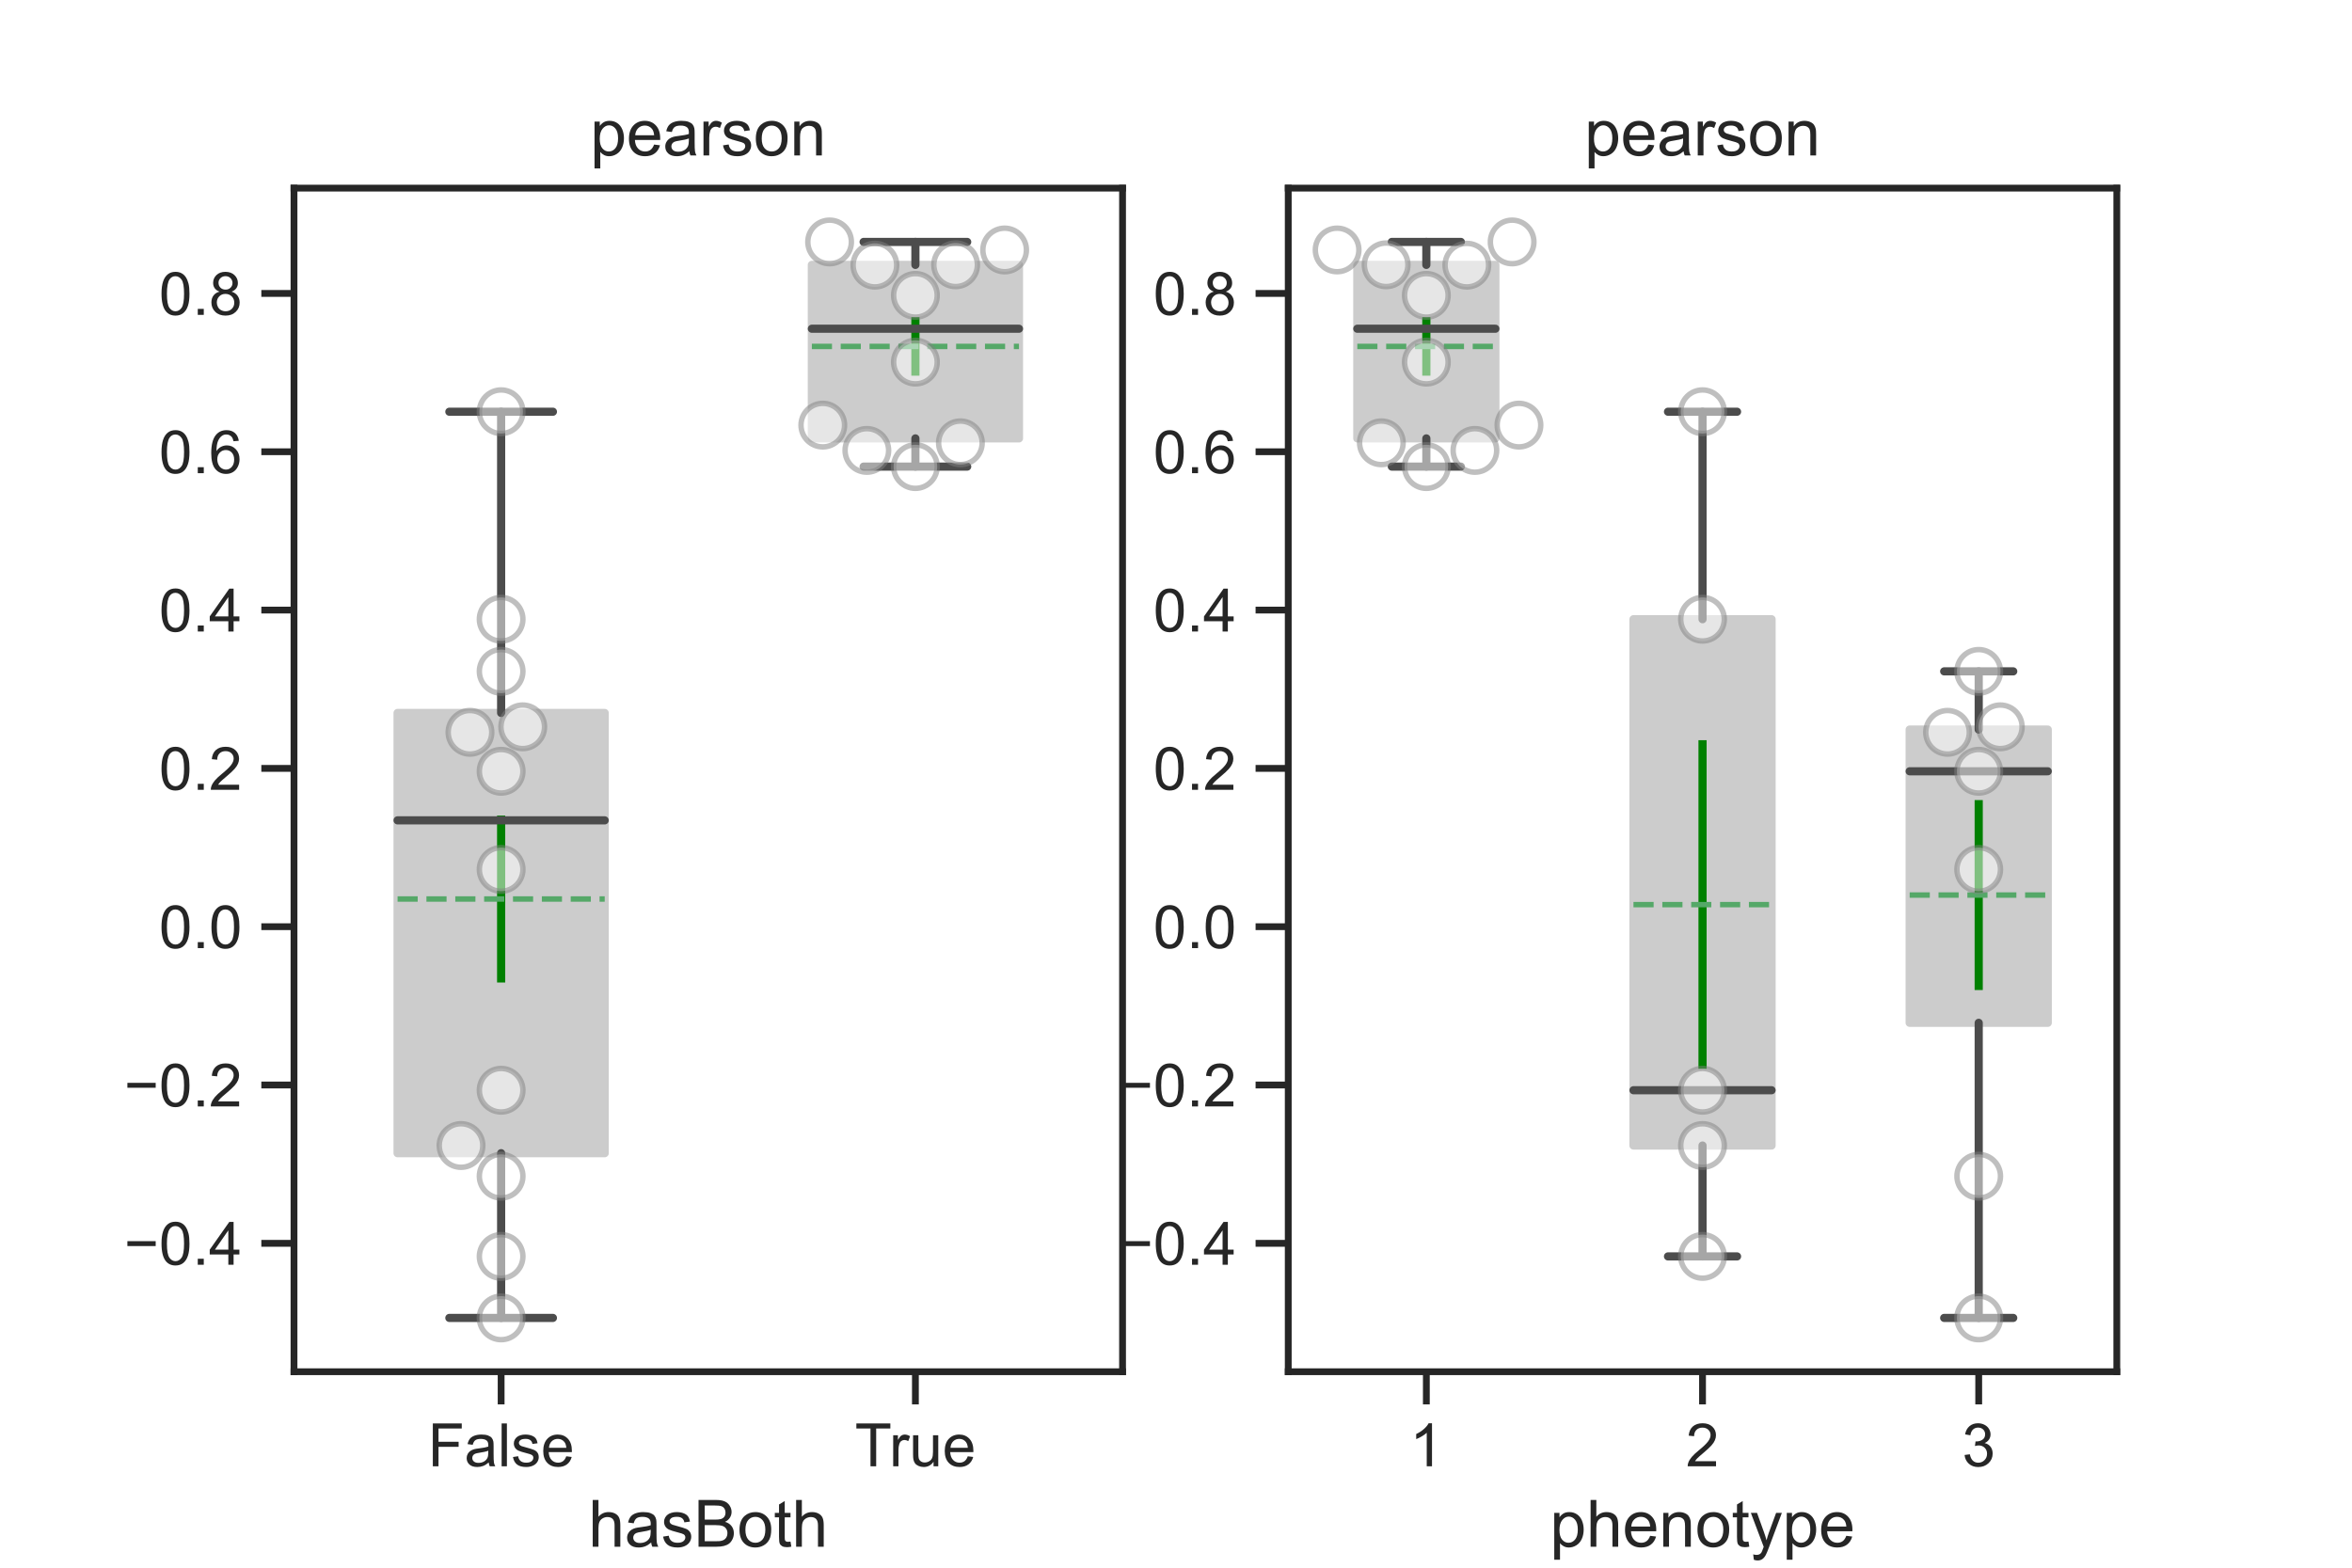 <?xml version="1.0" encoding="utf-8" standalone="no"?>
<!DOCTYPE svg PUBLIC "-//W3C//DTD SVG 1.1//EN"
  "http://www.w3.org/Graphics/SVG/1.1/DTD/svg11.dtd">
<!-- Created with matplotlib (https://matplotlib.org/) -->
<svg height="288pt" version="1.1" viewBox="0 0 432 288" width="432pt" xmlns="http://www.w3.org/2000/svg" xmlns:xlink="http://www.w3.org/1999/xlink">
 <defs>
  <style type="text/css">*{stroke-linecap:butt;stroke-linejoin:round;}</style>
 </defs>
 <g id="figure_1">
  <g id="patch_1">
   <path d="M 0 288 
L 432 288 
L 432 0 
L 0 0 
z
" style="fill:#ffffff;"/>
  </g>
  <g id="axes_1">
   <g id="patch_2">
    <path d="M 54 252 
L 206.182 252 
L 206.182 34.56 
L 54 34.56 
z
" style="fill:#ffffff;"/>
   </g>
   <g id="matplotlib.axis_1">
    <g id="xtick_1">
     <g id="line2d_1">
      <defs>
       <path d="M 0 0 
L 0 6 
" id="m701ff0172e" style="stroke:#262626;stroke-width:1.25;"/>
      </defs>
      <g>
       <use style="fill:#262626;stroke:#262626;stroke-width:1.25;" x="92.045" xlink:href="#m701ff0172e" y="252"/>
      </g>
     </g>
     <g id="text_1">
      <!-- False -->
      <g style="fill:#262626;" transform="translate(78.597 269.374)scale(0.11 -0.11)">
       <defs>
        <path d="M 8.203 0 
L 8.203 71.578 
L 56.5 71.578 
L 56.5 63.141 
L 17.672 63.141 
L 17.672 40.969 
L 51.266 40.969 
L 51.266 32.516 
L 17.672 32.516 
L 17.672 0 
z
" id="ArialMT-70"/>
        <path d="M 40.438 6.391 
Q 35.547 2.25 31.031 0.531 
Q 26.516 -1.172 21.344 -1.172 
Q 12.797 -1.172 8.203 3 
Q 3.609 7.172 3.609 13.672 
Q 3.609 17.484 5.344 20.625 
Q 7.078 23.781 9.891 25.688 
Q 12.703 27.594 16.219 28.562 
Q 18.797 29.25 24.031 29.891 
Q 34.672 31.156 39.703 32.906 
Q 39.75 34.719 39.75 35.203 
Q 39.75 40.578 37.25 42.781 
Q 33.891 45.75 27.25 45.75 
Q 21.047 45.75 18.094 43.578 
Q 15.141 41.406 13.719 35.891 
L 5.125 37.062 
Q 6.297 42.578 8.984 45.969 
Q 11.672 49.359 16.75 51.188 
Q 21.828 53.031 28.516 53.031 
Q 35.156 53.031 39.297 51.469 
Q 43.453 49.906 45.406 47.531 
Q 47.359 45.172 48.141 41.547 
Q 48.578 39.312 48.578 33.453 
L 48.578 21.734 
Q 48.578 9.469 49.141 6.219 
Q 49.703 2.984 51.375 0 
L 42.188 0 
Q 40.828 2.734 40.438 6.391 
z
M 39.703 26.031 
Q 34.906 24.078 25.344 22.703 
Q 19.922 21.922 17.672 20.938 
Q 15.438 19.969 14.203 18.094 
Q 12.984 16.219 12.984 13.922 
Q 12.984 10.406 15.641 8.062 
Q 18.312 5.719 23.438 5.719 
Q 28.516 5.719 32.469 7.938 
Q 36.422 10.156 38.281 14.016 
Q 39.703 17 39.703 22.797 
z
" id="ArialMT-97"/>
        <path d="M 6.391 0 
L 6.391 71.578 
L 15.188 71.578 
L 15.188 0 
z
" id="ArialMT-108"/>
        <path d="M 3.078 15.484 
L 11.766 16.844 
Q 12.5 11.625 15.844 8.844 
Q 19.188 6.062 25.203 6.062 
Q 31.25 6.062 34.172 8.516 
Q 37.109 10.984 37.109 14.312 
Q 37.109 17.281 34.516 19 
Q 32.719 20.172 25.531 21.969 
Q 15.875 24.422 12.141 26.203 
Q 8.406 27.984 6.469 31.125 
Q 4.547 34.281 4.547 38.094 
Q 4.547 41.547 6.125 44.5 
Q 7.719 47.469 10.453 49.422 
Q 12.5 50.922 16.031 51.969 
Q 19.578 53.031 23.641 53.031 
Q 29.734 53.031 34.344 51.266 
Q 38.969 49.516 41.156 46.5 
Q 43.359 43.5 44.188 38.484 
L 35.594 37.312 
Q 35.016 41.312 32.203 43.547 
Q 29.391 45.797 24.266 45.797 
Q 18.219 45.797 15.625 43.797 
Q 13.031 41.797 13.031 39.109 
Q 13.031 37.406 14.109 36.031 
Q 15.188 34.625 17.484 33.688 
Q 18.797 33.203 25.25 31.453 
Q 34.578 28.953 38.25 27.359 
Q 41.938 25.781 44.031 22.75 
Q 46.141 19.734 46.141 15.234 
Q 46.141 10.844 43.578 6.953 
Q 41.016 3.078 36.172 0.953 
Q 31.344 -1.172 25.25 -1.172 
Q 15.141 -1.172 9.844 3.031 
Q 4.547 7.234 3.078 15.484 
z
" id="ArialMT-115"/>
        <path d="M 42.094 16.703 
L 51.172 15.578 
Q 49.031 7.625 43.219 3.219 
Q 37.406 -1.172 28.375 -1.172 
Q 17 -1.172 10.328 5.828 
Q 3.656 12.844 3.656 25.484 
Q 3.656 38.578 10.391 45.797 
Q 17.141 53.031 27.875 53.031 
Q 38.281 53.031 44.875 45.953 
Q 51.469 38.875 51.469 26.031 
Q 51.469 25.25 51.422 23.688 
L 12.75 23.688 
Q 13.234 15.141 17.578 10.594 
Q 21.922 6.062 28.422 6.062 
Q 33.25 6.062 36.672 8.594 
Q 40.094 11.141 42.094 16.703 
z
M 13.234 30.906 
L 42.188 30.906 
Q 41.609 37.453 38.875 40.719 
Q 34.672 45.797 27.984 45.797 
Q 21.922 45.797 17.797 41.75 
Q 13.672 37.703 13.234 30.906 
z
" id="ArialMT-101"/>
       </defs>
       <use xlink:href="#ArialMT-70"/>
       <use x="61.084" xlink:href="#ArialMT-97"/>
       <use x="116.699" xlink:href="#ArialMT-108"/>
       <use x="138.916" xlink:href="#ArialMT-115"/>
       <use x="188.916" xlink:href="#ArialMT-101"/>
      </g>
     </g>
    </g>
    <g id="xtick_2">
     <g id="line2d_2">
      <g>
       <use style="fill:#262626;stroke:#262626;stroke-width:1.25;" x="168.136" xlink:href="#m701ff0172e" y="252"/>
      </g>
     </g>
     <g id="text_2">
      <!-- True -->
      <g style="fill:#262626;" transform="translate(157.035 269.374)scale(0.11 -0.11)">
       <defs>
        <path d="M 25.922 0 
L 25.922 63.141 
L 2.344 63.141 
L 2.344 71.578 
L 59.078 71.578 
L 59.078 63.141 
L 35.406 63.141 
L 35.406 0 
z
" id="ArialMT-84"/>
        <path d="M 6.5 0 
L 6.5 51.859 
L 14.406 51.859 
L 14.406 44 
Q 17.438 49.516 20 51.266 
Q 22.562 53.031 25.641 53.031 
Q 30.078 53.031 34.672 50.203 
L 31.641 42.047 
Q 28.422 43.953 25.203 43.953 
Q 22.312 43.953 20.016 42.219 
Q 17.719 40.484 16.75 37.406 
Q 15.281 32.719 15.281 27.156 
L 15.281 0 
z
" id="ArialMT-114"/>
        <path d="M 40.578 0 
L 40.578 7.625 
Q 34.516 -1.172 24.125 -1.172 
Q 19.531 -1.172 15.547 0.578 
Q 11.578 2.344 9.641 5 
Q 7.719 7.672 6.938 11.531 
Q 6.391 14.109 6.391 19.734 
L 6.391 51.859 
L 15.188 51.859 
L 15.188 23.094 
Q 15.188 16.219 15.719 13.812 
Q 16.547 10.359 19.234 8.375 
Q 21.922 6.391 25.875 6.391 
Q 29.828 6.391 33.297 8.422 
Q 36.766 10.453 38.203 13.938 
Q 39.656 17.438 39.656 24.078 
L 39.656 51.859 
L 48.438 51.859 
L 48.438 0 
z
" id="ArialMT-117"/>
       </defs>
       <use xlink:href="#ArialMT-84"/>
       <use x="57.334" xlink:href="#ArialMT-114"/>
       <use x="90.635" xlink:href="#ArialMT-117"/>
       <use x="146.25" xlink:href="#ArialMT-101"/>
      </g>
     </g>
    </g>
    <g id="text_3">
     <!-- hasBoth -->
     <g style="fill:#262626;" transform="translate(108.076 284.149)scale(0.12 -0.12)">
      <defs>
       <path d="M 6.594 0 
L 6.594 71.578 
L 15.375 71.578 
L 15.375 45.906 
Q 21.531 53.031 30.906 53.031 
Q 36.672 53.031 40.922 50.75 
Q 45.172 48.484 47 44.484 
Q 48.828 40.484 48.828 32.859 
L 48.828 0 
L 40.047 0 
L 40.047 32.859 
Q 40.047 39.453 37.188 42.453 
Q 34.328 45.453 29.109 45.453 
Q 25.203 45.453 21.75 43.422 
Q 18.312 41.406 16.844 37.938 
Q 15.375 34.469 15.375 28.375 
L 15.375 0 
z
" id="ArialMT-104"/>
       <path d="M 7.328 0 
L 7.328 71.578 
L 34.188 71.578 
Q 42.391 71.578 47.344 69.406 
Q 52.297 67.234 55.094 62.719 
Q 57.906 58.203 57.906 53.266 
Q 57.906 48.688 55.422 44.625 
Q 52.938 40.578 47.906 38.094 
Q 54.391 36.188 57.875 31.594 
Q 61.375 27 61.375 20.75 
Q 61.375 15.719 59.25 11.391 
Q 57.125 7.078 54 4.734 
Q 50.875 2.391 46.156 1.188 
Q 41.453 0 34.625 0 
z
M 16.797 41.5 
L 32.281 41.5 
Q 38.578 41.5 41.312 42.328 
Q 44.922 43.406 46.75 45.891 
Q 48.578 48.391 48.578 52.156 
Q 48.578 55.719 46.875 58.422 
Q 45.172 61.141 41.984 62.141 
Q 38.812 63.141 31.109 63.141 
L 16.797 63.141 
z
M 16.797 8.453 
L 34.625 8.453 
Q 39.203 8.453 41.062 8.797 
Q 44.344 9.375 46.531 10.734 
Q 48.734 12.109 50.141 14.719 
Q 51.562 17.328 51.562 20.75 
Q 51.562 24.75 49.516 27.703 
Q 47.469 30.672 43.828 31.859 
Q 40.188 33.062 33.344 33.062 
L 16.797 33.062 
z
" id="ArialMT-66"/>
       <path d="M 3.328 25.922 
Q 3.328 40.328 11.328 47.266 
Q 18.016 53.031 27.641 53.031 
Q 38.328 53.031 45.109 46.016 
Q 51.906 39.016 51.906 26.656 
Q 51.906 16.656 48.906 10.906 
Q 45.906 5.172 40.156 2 
Q 34.422 -1.172 27.641 -1.172 
Q 16.75 -1.172 10.031 5.812 
Q 3.328 12.797 3.328 25.922 
z
M 12.359 25.922 
Q 12.359 15.969 16.703 11.016 
Q 21.047 6.062 27.641 6.062 
Q 34.188 6.062 38.531 11.031 
Q 42.875 16.016 42.875 26.219 
Q 42.875 35.844 38.5 40.797 
Q 34.125 45.75 27.641 45.75 
Q 21.047 45.75 16.703 40.812 
Q 12.359 35.891 12.359 25.922 
z
" id="ArialMT-111"/>
       <path d="M 25.781 7.859 
L 27.047 0.094 
Q 23.344 -0.688 20.406 -0.688 
Q 15.625 -0.688 12.984 0.828 
Q 10.359 2.344 9.281 4.812 
Q 8.203 7.281 8.203 15.188 
L 8.203 45.016 
L 1.766 45.016 
L 1.766 51.859 
L 8.203 51.859 
L 8.203 64.703 
L 16.938 69.969 
L 16.938 51.859 
L 25.781 51.859 
L 25.781 45.016 
L 16.938 45.016 
L 16.938 14.703 
Q 16.938 10.938 17.406 9.859 
Q 17.875 8.797 18.922 8.156 
Q 19.969 7.516 21.922 7.516 
Q 23.391 7.516 25.781 7.859 
z
" id="ArialMT-116"/>
      </defs>
      <use xlink:href="#ArialMT-104"/>
      <use x="55.615" xlink:href="#ArialMT-97"/>
      <use x="111.23" xlink:href="#ArialMT-115"/>
      <use x="161.23" xlink:href="#ArialMT-66"/>
      <use x="227.93" xlink:href="#ArialMT-111"/>
      <use x="283.545" xlink:href="#ArialMT-116"/>
      <use x="311.328" xlink:href="#ArialMT-104"/>
     </g>
    </g>
   </g>
   <g id="matplotlib.axis_2">
    <g id="ytick_1">
     <g id="line2d_3">
      <defs>
       <path d="M 0 0 
L -6 0 
" id="mbfde814ff7" style="stroke:#262626;stroke-width:1.25;"/>
      </defs>
      <g>
       <use style="fill:#262626;stroke:#262626;stroke-width:1.25;" x="54" xlink:href="#mbfde814ff7" y="228.411"/>
      </g>
     </g>
     <g id="text_4">
      <!-- −0.4 -->
      <g style="fill:#262626;" transform="translate(22.785 232.348)scale(0.11 -0.11)">
       <defs>
        <path d="M 52.828 31.203 
L 5.562 31.203 
L 5.562 39.406 
L 52.828 39.406 
z
" id="ArialMT-8722"/>
        <path d="M 4.156 35.297 
Q 4.156 48 6.766 55.734 
Q 9.375 63.484 14.516 67.672 
Q 19.672 71.875 27.484 71.875 
Q 33.25 71.875 37.594 69.547 
Q 41.938 67.234 44.766 62.859 
Q 47.609 58.5 49.219 52.219 
Q 50.828 45.953 50.828 35.297 
Q 50.828 22.703 48.234 14.969 
Q 45.656 7.234 40.5 3 
Q 35.359 -1.219 27.484 -1.219 
Q 17.141 -1.219 11.234 6.203 
Q 4.156 15.141 4.156 35.297 
z
M 13.188 35.297 
Q 13.188 17.672 17.312 11.828 
Q 21.438 6 27.484 6 
Q 33.547 6 37.672 11.859 
Q 41.797 17.719 41.797 35.297 
Q 41.797 52.984 37.672 58.781 
Q 33.547 64.594 27.391 64.594 
Q 21.344 64.594 17.719 59.469 
Q 13.188 52.938 13.188 35.297 
z
" id="ArialMT-48"/>
        <path d="M 9.078 0 
L 9.078 10.016 
L 19.094 10.016 
L 19.094 0 
z
" id="ArialMT-46"/>
        <path d="M 32.328 0 
L 32.328 17.141 
L 1.266 17.141 
L 1.266 25.203 
L 33.938 71.578 
L 41.109 71.578 
L 41.109 25.203 
L 50.781 25.203 
L 50.781 17.141 
L 41.109 17.141 
L 41.109 0 
z
M 32.328 25.203 
L 32.328 57.469 
L 9.906 25.203 
z
" id="ArialMT-52"/>
       </defs>
       <use xlink:href="#ArialMT-8722"/>
       <use x="58.398" xlink:href="#ArialMT-48"/>
       <use x="114.014" xlink:href="#ArialMT-46"/>
       <use x="141.797" xlink:href="#ArialMT-52"/>
      </g>
     </g>
    </g>
    <g id="ytick_2">
     <g id="line2d_4">
      <g>
       <use style="fill:#262626;stroke:#262626;stroke-width:1.25;" x="54" xlink:href="#mbfde814ff7" y="199.327"/>
      </g>
     </g>
     <g id="text_5">
      <!-- −0.2 -->
      <g style="fill:#262626;" transform="translate(22.785 203.264)scale(0.11 -0.11)">
       <defs>
        <path d="M 50.344 8.453 
L 50.344 0 
L 3.031 0 
Q 2.938 3.172 4.047 6.109 
Q 5.859 10.938 9.828 15.625 
Q 13.812 20.312 21.344 26.469 
Q 33.016 36.031 37.109 41.625 
Q 41.219 47.219 41.219 52.203 
Q 41.219 57.422 37.469 61 
Q 33.734 64.594 27.734 64.594 
Q 21.391 64.594 17.578 60.781 
Q 13.766 56.984 13.719 50.25 
L 4.688 51.172 
Q 5.609 61.281 11.656 66.578 
Q 17.719 71.875 27.938 71.875 
Q 38.234 71.875 44.234 66.156 
Q 50.25 60.453 50.25 52 
Q 50.25 47.703 48.484 43.547 
Q 46.734 39.406 42.656 34.812 
Q 38.578 30.219 29.109 22.219 
Q 21.188 15.578 18.938 13.203 
Q 16.703 10.844 15.234 8.453 
z
" id="ArialMT-50"/>
       </defs>
       <use xlink:href="#ArialMT-8722"/>
       <use x="58.398" xlink:href="#ArialMT-48"/>
       <use x="114.014" xlink:href="#ArialMT-46"/>
       <use x="141.797" xlink:href="#ArialMT-50"/>
      </g>
     </g>
    </g>
    <g id="ytick_3">
     <g id="line2d_5">
      <g>
       <use style="fill:#262626;stroke:#262626;stroke-width:1.25;" x="54" xlink:href="#mbfde814ff7" y="170.243"/>
      </g>
     </g>
     <g id="text_6">
      <!-- 0.0 -->
      <g style="fill:#262626;" transform="translate(29.21 174.18)scale(0.11 -0.11)">
       <use xlink:href="#ArialMT-48"/>
       <use x="55.615" xlink:href="#ArialMT-46"/>
       <use x="83.398" xlink:href="#ArialMT-48"/>
      </g>
     </g>
    </g>
    <g id="ytick_4">
     <g id="line2d_6">
      <g>
       <use style="fill:#262626;stroke:#262626;stroke-width:1.25;" x="54" xlink:href="#mbfde814ff7" y="141.16"/>
      </g>
     </g>
     <g id="text_7">
      <!-- 0.2 -->
      <g style="fill:#262626;" transform="translate(29.21 145.096)scale(0.11 -0.11)">
       <use xlink:href="#ArialMT-48"/>
       <use x="55.615" xlink:href="#ArialMT-46"/>
       <use x="83.398" xlink:href="#ArialMT-50"/>
      </g>
     </g>
    </g>
    <g id="ytick_5">
     <g id="line2d_7">
      <g>
       <use style="fill:#262626;stroke:#262626;stroke-width:1.25;" x="54" xlink:href="#mbfde814ff7" y="112.076"/>
      </g>
     </g>
     <g id="text_8">
      <!-- 0.4 -->
      <g style="fill:#262626;" transform="translate(29.21 116.013)scale(0.11 -0.11)">
       <use xlink:href="#ArialMT-48"/>
       <use x="55.615" xlink:href="#ArialMT-46"/>
       <use x="83.398" xlink:href="#ArialMT-52"/>
      </g>
     </g>
    </g>
    <g id="ytick_6">
     <g id="line2d_8">
      <g>
       <use style="fill:#262626;stroke:#262626;stroke-width:1.25;" x="54" xlink:href="#mbfde814ff7" y="82.992"/>
      </g>
     </g>
     <g id="text_9">
      <!-- 0.6 -->
      <g style="fill:#262626;" transform="translate(29.21 86.929)scale(0.11 -0.11)">
       <defs>
        <path d="M 49.75 54.047 
L 41.016 53.375 
Q 39.844 58.547 37.703 60.891 
Q 34.125 64.656 28.906 64.656 
Q 24.703 64.656 21.531 62.312 
Q 17.391 59.281 14.984 53.469 
Q 12.594 47.656 12.5 36.922 
Q 15.672 41.75 20.266 44.094 
Q 24.859 46.438 29.891 46.438 
Q 38.672 46.438 44.844 39.969 
Q 51.031 33.5 51.031 23.25 
Q 51.031 16.5 48.125 10.719 
Q 45.219 4.938 40.141 1.859 
Q 35.062 -1.219 28.609 -1.219 
Q 17.625 -1.219 10.688 6.859 
Q 3.766 14.938 3.766 33.5 
Q 3.766 54.25 11.422 63.672 
Q 18.109 71.875 29.438 71.875 
Q 37.891 71.875 43.281 67.141 
Q 48.688 62.406 49.75 54.047 
z
M 13.875 23.188 
Q 13.875 18.656 15.797 14.5 
Q 17.719 10.359 21.188 8.172 
Q 24.656 6 28.469 6 
Q 34.031 6 38.031 10.484 
Q 42.047 14.984 42.047 22.703 
Q 42.047 30.125 38.078 34.391 
Q 34.125 38.672 28.125 38.672 
Q 22.172 38.672 18.016 34.391 
Q 13.875 30.125 13.875 23.188 
z
" id="ArialMT-54"/>
       </defs>
       <use xlink:href="#ArialMT-48"/>
       <use x="55.615" xlink:href="#ArialMT-46"/>
       <use x="83.398" xlink:href="#ArialMT-54"/>
      </g>
     </g>
    </g>
    <g id="ytick_7">
     <g id="line2d_9">
      <g>
       <use style="fill:#262626;stroke:#262626;stroke-width:1.25;" x="54" xlink:href="#mbfde814ff7" y="53.909"/>
      </g>
     </g>
     <g id="text_10">
      <!-- 0.8 -->
      <g style="fill:#262626;" transform="translate(29.21 57.845)scale(0.11 -0.11)">
       <defs>
        <path d="M 17.672 38.812 
Q 12.203 40.828 9.562 44.531 
Q 6.938 48.25 6.938 53.422 
Q 6.938 61.234 12.547 66.547 
Q 18.172 71.875 27.484 71.875 
Q 36.859 71.875 42.578 66.422 
Q 48.297 60.984 48.297 53.172 
Q 48.297 48.188 45.672 44.5 
Q 43.062 40.828 37.75 38.812 
Q 44.344 36.672 47.781 31.875 
Q 51.219 27.094 51.219 20.453 
Q 51.219 11.281 44.719 5.031 
Q 38.234 -1.219 27.641 -1.219 
Q 17.047 -1.219 10.547 5.047 
Q 4.047 11.328 4.047 20.703 
Q 4.047 27.688 7.594 32.391 
Q 11.141 37.109 17.672 38.812 
z
M 15.922 53.719 
Q 15.922 48.641 19.188 45.406 
Q 22.469 42.188 27.688 42.188 
Q 32.766 42.188 36.016 45.375 
Q 39.266 48.578 39.266 53.219 
Q 39.266 58.062 35.906 61.359 
Q 32.562 64.656 27.594 64.656 
Q 22.562 64.656 19.234 61.422 
Q 15.922 58.203 15.922 53.719 
z
M 13.094 20.656 
Q 13.094 16.891 14.875 13.375 
Q 16.656 9.859 20.172 7.922 
Q 23.688 6 27.734 6 
Q 34.031 6 38.125 10.047 
Q 42.234 14.109 42.234 20.359 
Q 42.234 26.703 38.016 30.859 
Q 33.797 35.016 27.438 35.016 
Q 21.234 35.016 17.156 30.906 
Q 13.094 26.812 13.094 20.656 
z
" id="ArialMT-56"/>
       </defs>
       <use xlink:href="#ArialMT-48"/>
       <use x="55.615" xlink:href="#ArialMT-46"/>
       <use x="83.398" xlink:href="#ArialMT-56"/>
      </g>
     </g>
    </g>
   </g>
   <g id="patch_3">
    <path clip-path="url(#pa870a2a259)" d="M 73.023 211.852 
L 111.068 211.852 
L 111.068 130.976 
L 73.023 130.976 
L 73.023 211.852 
z
" style="fill:#cccccc;stroke:#cccccc;stroke-linejoin:miter;stroke-width:1.5;"/>
   </g>
   <g id="patch_4">
    <path clip-path="url(#pa870a2a259)" d="M 149.114 80.537 
L 187.159 80.537 
L 187.159 48.662 
L 149.114 48.662 
L 149.114 80.537 
z
" style="fill:#cccccc;stroke:#cccccc;stroke-linejoin:miter;stroke-width:1.5;"/>
   </g>
   <g id="LineCollection_1">
    <path clip-path="url(#pa870a2a259)" d="M 92.045 180.495 
L 92.045 149.828 
" style="fill:none;stroke:#008000;stroke-width:1.5;"/>
    <path clip-path="url(#pa870a2a259)" d="M 168.136 69.018 
L 168.136 58.265 
" style="fill:none;stroke:#008000;stroke-width:1.5;"/>
   </g>
   <g id="line2d_10">
    <path clip-path="url(#pa870a2a259)" d="M 92.045 211.852 
L 92.045 242.116 
" style="fill:none;stroke:#4c4c4c;stroke-linecap:round;stroke-width:1.5;"/>
   </g>
   <g id="line2d_11">
    <path clip-path="url(#pa870a2a259)" d="M 92.045 130.976 
L 92.045 75.638 
" style="fill:none;stroke:#4c4c4c;stroke-linecap:round;stroke-width:1.5;"/>
   </g>
   <g id="line2d_12">
    <path clip-path="url(#pa870a2a259)" d="M 82.534 242.116 
L 101.557 242.116 
" style="fill:none;stroke:#4c4c4c;stroke-linecap:round;stroke-width:1.5;"/>
   </g>
   <g id="line2d_13">
    <path clip-path="url(#pa870a2a259)" d="M 82.534 75.638 
L 101.557 75.638 
" style="fill:none;stroke:#4c4c4c;stroke-linecap:round;stroke-width:1.5;"/>
   </g>
   <g id="line2d_14"/>
   <g id="line2d_15">
    <path clip-path="url(#pa870a2a259)" d="M 168.136 80.537 
L 168.136 85.718 
" style="fill:none;stroke:#4c4c4c;stroke-linecap:round;stroke-width:1.5;"/>
   </g>
   <g id="line2d_16">
    <path clip-path="url(#pa870a2a259)" d="M 168.136 48.662 
L 168.136 44.444 
" style="fill:none;stroke:#4c4c4c;stroke-linecap:round;stroke-width:1.5;"/>
   </g>
   <g id="line2d_17">
    <path clip-path="url(#pa870a2a259)" d="M 158.625 85.718 
L 177.648 85.718 
" style="fill:none;stroke:#4c4c4c;stroke-linecap:round;stroke-width:1.5;"/>
   </g>
   <g id="line2d_18">
    <path clip-path="url(#pa870a2a259)" d="M 158.625 44.444 
L 177.648 44.444 
" style="fill:none;stroke:#4c4c4c;stroke-linecap:round;stroke-width:1.5;"/>
   </g>
   <g id="line2d_19"/>
   <g id="line2d_20">
    <path clip-path="url(#pa870a2a259)" d="M 73.023 150.707 
L 111.068 150.707 
" style="fill:none;stroke:#4c4c4c;stroke-linecap:round;stroke-width:1.5;"/>
   </g>
   <g id="line2d_21">
    <path clip-path="url(#pa870a2a259)" d="M 73.023 165.161 
L 111.068 165.161 
" style="fill:none;stroke:#55a868;stroke-dasharray:3.7,1.6;stroke-dashoffset:0;"/>
   </g>
   <g id="line2d_22">
    <path clip-path="url(#pa870a2a259)" d="M 149.114 60.391 
L 187.159 60.391 
" style="fill:none;stroke:#4c4c4c;stroke-linecap:round;stroke-width:1.5;"/>
   </g>
   <g id="line2d_23">
    <path clip-path="url(#pa870a2a259)" d="M 149.114 63.641 
L 187.159 63.641 
" style="fill:none;stroke:#55a868;stroke-dasharray:3.7,1.6;stroke-dashoffset:0;"/>
   </g>
   <g id="patch_5">
    <path d="M 54 252 
L 54 34.56 
" style="fill:none;stroke:#262626;stroke-linecap:square;stroke-linejoin:miter;stroke-width:1.25;"/>
   </g>
   <g id="patch_6">
    <path d="M 206.182 252 
L 206.182 34.56 
" style="fill:none;stroke:#262626;stroke-linecap:square;stroke-linejoin:miter;stroke-width:1.25;"/>
   </g>
   <g id="patch_7">
    <path d="M 54 252 
L 206.182 252 
" style="fill:none;stroke:#262626;stroke-linecap:square;stroke-linejoin:miter;stroke-width:1.25;"/>
   </g>
   <g id="patch_8">
    <path d="M 54 34.56 
L 206.182 34.56 
" style="fill:none;stroke:#262626;stroke-linecap:square;stroke-linejoin:miter;stroke-width:1.25;"/>
   </g>
   <g id="PathCollection_1">
    <defs>
     <path d="M 0 4 
C 1.061 4 2.078 3.579 2.828 2.828 
C 3.579 2.078 4 1.061 4 -0 
C 4 -1.061 3.579 -2.078 2.828 -2.828 
C 2.078 -3.579 1.061 -4 0 -4 
C -1.061 -4 -2.078 -3.579 -2.828 -2.828 
C -3.579 -2.078 -4 -1.061 -4 0 
C -4 1.061 -3.579 2.078 -2.828 2.828 
C -2.078 3.579 -1.061 4 0 4 
z
" id="C0_0_e584c5d86c"/>
    </defs>
    <g clip-path="url(#pa870a2a259)">
     <use style="fill:#ffffff;fill-opacity:0.5;stroke:#808080;stroke-opacity:0.5;" x="92.045" xlink:href="#C0_0_e584c5d86c" y="242.116"/>
    </g>
    <g clip-path="url(#pa870a2a259)">
     <use style="fill:#ffffff;fill-opacity:0.5;stroke:#808080;stroke-opacity:0.5;" x="92.045" xlink:href="#C0_0_e584c5d86c" y="230.815"/>
    </g>
    <g clip-path="url(#pa870a2a259)">
     <use style="fill:#ffffff;fill-opacity:0.5;stroke:#808080;stroke-opacity:0.5;" x="92.045" xlink:href="#C0_0_e584c5d86c" y="216.078"/>
    </g>
    <g clip-path="url(#pa870a2a259)">
     <use style="fill:#ffffff;fill-opacity:0.5;stroke:#808080;stroke-opacity:0.5;" x="84.677" xlink:href="#C0_0_e584c5d86c" y="210.444"/>
    </g>
    <g clip-path="url(#pa870a2a259)">
     <use style="fill:#ffffff;fill-opacity:0.5;stroke:#808080;stroke-opacity:0.5;" x="92.045" xlink:href="#C0_0_e584c5d86c" y="200.286"/>
    </g>
    <g clip-path="url(#pa870a2a259)">
     <use style="fill:#ffffff;fill-opacity:0.5;stroke:#808080;stroke-opacity:0.5;" x="92.045" xlink:href="#C0_0_e584c5d86c" y="159.723"/>
    </g>
    <g clip-path="url(#pa870a2a259)">
     <use style="fill:#ffffff;fill-opacity:0.5;stroke:#808080;stroke-opacity:0.5;" x="92.045" xlink:href="#C0_0_e584c5d86c" y="141.692"/>
    </g>
    <g clip-path="url(#pa870a2a259)">
     <use style="fill:#ffffff;fill-opacity:0.5;stroke:#808080;stroke-opacity:0.5;" x="86.322" xlink:href="#C0_0_e584c5d86c" y="134.53"/>
    </g>
    <g clip-path="url(#pa870a2a259)">
     <use style="fill:#ffffff;fill-opacity:0.5;stroke:#808080;stroke-opacity:0.5;" x="96.013" xlink:href="#C0_0_e584c5d86c" y="133.523"/>
    </g>
    <g clip-path="url(#pa870a2a259)">
     <use style="fill:#ffffff;fill-opacity:0.5;stroke:#808080;stroke-opacity:0.5;" x="92.045" xlink:href="#C0_0_e584c5d86c" y="123.335"/>
    </g>
    <g clip-path="url(#pa870a2a259)">
     <use style="fill:#ffffff;fill-opacity:0.5;stroke:#808080;stroke-opacity:0.5;" x="92.045" xlink:href="#C0_0_e584c5d86c" y="113.757"/>
    </g>
    <g clip-path="url(#pa870a2a259)">
     <use style="fill:#ffffff;fill-opacity:0.5;stroke:#808080;stroke-opacity:0.5;" x="92.045" xlink:href="#C0_0_e584c5d86c" y="75.638"/>
    </g>
   </g>
   <g id="PathCollection_2">
    <defs>
     <path d="M 0 4 
C 1.061 4 2.078 3.579 2.828 2.828 
C 3.579 2.078 4 1.061 4 -0 
C 4 -1.061 3.579 -2.078 2.828 -2.828 
C 2.078 -3.579 1.061 -4 0 -4 
C -1.061 -4 -2.078 -3.579 -2.828 -2.828 
C -3.579 -2.078 -4 -1.061 -4 0 
C -4 1.061 -3.579 2.078 -2.828 2.828 
C -2.078 3.579 -1.061 4 0 4 
z
" id="C1_0_1bbece006c"/>
    </defs>
    <g clip-path="url(#pa870a2a259)">
     <use style="fill:#ffffff;fill-opacity:0.5;stroke:#808080;stroke-opacity:0.5;" x="168.136" xlink:href="#C1_0_1bbece006c" y="85.718"/>
    </g>
    <g clip-path="url(#pa870a2a259)">
     <use style="fill:#ffffff;fill-opacity:0.5;stroke:#808080;stroke-opacity:0.5;" x="159.216" xlink:href="#C1_0_1bbece006c" y="82.748"/>
    </g>
    <g clip-path="url(#pa870a2a259)">
     <use style="fill:#ffffff;fill-opacity:0.5;stroke:#808080;stroke-opacity:0.5;" x="176.399" xlink:href="#C1_0_1bbece006c" y="81.35"/>
    </g>
    <g clip-path="url(#pa870a2a259)">
     <use style="fill:#ffffff;fill-opacity:0.5;stroke:#808080;stroke-opacity:0.5;" x="151.124" xlink:href="#C1_0_1bbece006c" y="78.098"/>
    </g>
    <g clip-path="url(#pa870a2a259)">
     <use style="fill:#ffffff;fill-opacity:0.5;stroke:#808080;stroke-opacity:0.5;" x="168.136" xlink:href="#C1_0_1bbece006c" y="66.521"/>
    </g>
    <g clip-path="url(#pa870a2a259)">
     <use style="fill:#ffffff;fill-opacity:0.5;stroke:#808080;stroke-opacity:0.5;" x="168.136" xlink:href="#C1_0_1bbece006c" y="54.261"/>
    </g>
    <g clip-path="url(#pa870a2a259)">
     <use style="fill:#ffffff;fill-opacity:0.5;stroke:#808080;stroke-opacity:0.5;" x="160.698" xlink:href="#C1_0_1bbece006c" y="48.71"/>
    </g>
    <g clip-path="url(#pa870a2a259)">
     <use style="fill:#ffffff;fill-opacity:0.5;stroke:#808080;stroke-opacity:0.5;" x="175.522" xlink:href="#C1_0_1bbece006c" y="48.646"/>
    </g>
    <g clip-path="url(#pa870a2a259)">
     <use style="fill:#ffffff;fill-opacity:0.5;stroke:#808080;stroke-opacity:0.5;" x="184.527" xlink:href="#C1_0_1bbece006c" y="45.919"/>
    </g>
    <g clip-path="url(#pa870a2a259)">
     <use style="fill:#ffffff;fill-opacity:0.5;stroke:#808080;stroke-opacity:0.5;" x="152.377" xlink:href="#C1_0_1bbece006c" y="44.444"/>
    </g>
   </g>
   <g id="text_11">
    <!-- pearson -->
    <g style="fill:#262626;" transform="translate(108.41 28.56)scale(0.12 -0.12)">
     <defs>
      <path d="M 6.594 -19.875 
L 6.594 51.859 
L 14.594 51.859 
L 14.594 45.125 
Q 17.438 49.078 21 51.047 
Q 24.562 53.031 29.641 53.031 
Q 36.281 53.031 41.359 49.609 
Q 46.438 46.188 49.016 39.953 
Q 51.609 33.734 51.609 26.312 
Q 51.609 18.359 48.75 11.984 
Q 45.906 5.609 40.453 2.219 
Q 35.016 -1.172 29 -1.172 
Q 24.609 -1.172 21.109 0.688 
Q 17.625 2.547 15.375 5.375 
L 15.375 -19.875 
z
M 14.547 25.641 
Q 14.547 15.625 18.594 10.844 
Q 22.656 6.062 28.422 6.062 
Q 34.281 6.062 38.453 11.016 
Q 42.625 15.969 42.625 26.375 
Q 42.625 36.281 38.547 41.203 
Q 34.469 46.141 28.812 46.141 
Q 23.188 46.141 18.859 40.891 
Q 14.547 35.641 14.547 25.641 
z
" id="ArialMT-112"/>
      <path d="M 6.594 0 
L 6.594 51.859 
L 14.5 51.859 
L 14.5 44.484 
Q 20.219 53.031 31 53.031 
Q 35.688 53.031 39.625 51.344 
Q 43.562 49.656 45.516 46.922 
Q 47.469 44.188 48.25 40.438 
Q 48.734 37.984 48.734 31.891 
L 48.734 0 
L 39.938 0 
L 39.938 31.547 
Q 39.938 36.922 38.906 39.578 
Q 37.891 42.234 35.281 43.812 
Q 32.672 45.406 29.156 45.406 
Q 23.531 45.406 19.453 41.844 
Q 15.375 38.281 15.375 28.328 
L 15.375 0 
z
" id="ArialMT-110"/>
     </defs>
     <use xlink:href="#ArialMT-112"/>
     <use x="55.615" xlink:href="#ArialMT-101"/>
     <use x="111.23" xlink:href="#ArialMT-97"/>
     <use x="166.846" xlink:href="#ArialMT-114"/>
     <use x="200.146" xlink:href="#ArialMT-115"/>
     <use x="250.146" xlink:href="#ArialMT-111"/>
     <use x="305.762" xlink:href="#ArialMT-110"/>
    </g>
   </g>
  </g>
  <g id="axes_2">
   <g id="patch_9">
    <path d="M 236.618 252 
L 388.8 252 
L 388.8 34.56 
L 236.618 34.56 
z
" style="fill:#ffffff;"/>
   </g>
   <g id="matplotlib.axis_3">
    <g id="xtick_3">
     <g id="line2d_24">
      <g>
       <use style="fill:#262626;stroke:#262626;stroke-width:1.25;" x="261.982" xlink:href="#m701ff0172e" y="252"/>
      </g>
     </g>
     <g id="text_12">
      <!-- 1 -->
      <g style="fill:#262626;" transform="translate(258.923 269.374)scale(0.11 -0.11)">
       <defs>
        <path d="M 37.25 0 
L 28.469 0 
L 28.469 56 
Q 25.297 52.984 20.141 49.953 
Q 14.984 46.922 10.891 45.406 
L 10.891 53.906 
Q 18.266 57.375 23.781 62.297 
Q 29.297 67.234 31.594 71.875 
L 37.25 71.875 
z
" id="ArialMT-49"/>
       </defs>
       <use xlink:href="#ArialMT-49"/>
      </g>
     </g>
    </g>
    <g id="xtick_4">
     <g id="line2d_25">
      <g>
       <use style="fill:#262626;stroke:#262626;stroke-width:1.25;" x="312.709" xlink:href="#m701ff0172e" y="252"/>
      </g>
     </g>
     <g id="text_13">
      <!-- 2 -->
      <g style="fill:#262626;" transform="translate(309.651 269.374)scale(0.11 -0.11)">
       <use xlink:href="#ArialMT-50"/>
      </g>
     </g>
    </g>
    <g id="xtick_5">
     <g id="line2d_26">
      <g>
       <use style="fill:#262626;stroke:#262626;stroke-width:1.25;" x="363.436" xlink:href="#m701ff0172e" y="252"/>
      </g>
     </g>
     <g id="text_14">
      <!-- 3 -->
      <g style="fill:#262626;" transform="translate(360.378 269.374)scale(0.11 -0.11)">
       <defs>
        <path d="M 4.203 18.891 
L 12.984 20.062 
Q 14.5 12.594 18.141 9.297 
Q 21.781 6 27 6 
Q 33.203 6 37.469 10.297 
Q 41.75 14.594 41.75 20.953 
Q 41.75 27 37.797 30.922 
Q 33.844 34.859 27.734 34.859 
Q 25.25 34.859 21.531 33.891 
L 22.516 41.609 
Q 23.391 41.5 23.922 41.5 
Q 29.547 41.5 34.031 44.422 
Q 38.531 47.359 38.531 53.469 
Q 38.531 58.297 35.25 61.469 
Q 31.984 64.656 26.812 64.656 
Q 21.688 64.656 18.266 61.422 
Q 14.844 58.203 13.875 51.766 
L 5.078 53.328 
Q 6.688 62.156 12.391 67.016 
Q 18.109 71.875 26.609 71.875 
Q 32.469 71.875 37.391 69.359 
Q 42.328 66.844 44.938 62.5 
Q 47.562 58.156 47.562 53.266 
Q 47.562 48.641 45.062 44.828 
Q 42.578 41.016 37.703 38.766 
Q 44.047 37.312 47.562 32.688 
Q 51.078 28.078 51.078 21.141 
Q 51.078 11.766 44.234 5.25 
Q 37.406 -1.266 26.953 -1.266 
Q 17.531 -1.266 11.297 4.344 
Q 5.078 9.969 4.203 18.891 
z
" id="ArialMT-51"/>
       </defs>
       <use xlink:href="#ArialMT-51"/>
      </g>
     </g>
    </g>
    <g id="text_15">
     <!-- phenotype -->
     <g style="fill:#262626;" transform="translate(284.686 284.149)scale(0.12 -0.12)">
      <defs>
       <path d="M 6.203 -19.969 
L 5.219 -11.719 
Q 8.109 -12.5 10.25 -12.5 
Q 13.188 -12.5 14.938 -11.516 
Q 16.703 -10.547 17.828 -8.797 
Q 18.656 -7.469 20.516 -2.25 
Q 20.75 -1.516 21.297 -0.094 
L 1.609 51.859 
L 11.078 51.859 
L 21.875 21.828 
Q 23.969 16.109 25.641 9.812 
Q 27.156 15.875 29.25 21.625 
L 40.328 51.859 
L 49.125 51.859 
L 29.391 -0.875 
Q 26.219 -9.422 24.469 -12.641 
Q 22.125 -17 19.094 -19.016 
Q 16.062 -21.047 11.859 -21.047 
Q 9.328 -21.047 6.203 -19.969 
z
" id="ArialMT-121"/>
      </defs>
      <use xlink:href="#ArialMT-112"/>
      <use x="55.615" xlink:href="#ArialMT-104"/>
      <use x="111.23" xlink:href="#ArialMT-101"/>
      <use x="166.846" xlink:href="#ArialMT-110"/>
      <use x="222.461" xlink:href="#ArialMT-111"/>
      <use x="278.076" xlink:href="#ArialMT-116"/>
      <use x="305.859" xlink:href="#ArialMT-121"/>
      <use x="355.859" xlink:href="#ArialMT-112"/>
      <use x="411.475" xlink:href="#ArialMT-101"/>
     </g>
    </g>
   </g>
   <g id="matplotlib.axis_4">
    <g id="ytick_8">
     <g id="line2d_27">
      <g>
       <use style="fill:#262626;stroke:#262626;stroke-width:1.25;" x="236.618" xlink:href="#mbfde814ff7" y="228.411"/>
      </g>
     </g>
     <g id="text_16">
      <!-- −0.4 -->
      <g style="fill:#262626;" transform="translate(205.403 232.348)scale(0.11 -0.11)">
       <use xlink:href="#ArialMT-8722"/>
       <use x="58.398" xlink:href="#ArialMT-48"/>
       <use x="114.014" xlink:href="#ArialMT-46"/>
       <use x="141.797" xlink:href="#ArialMT-52"/>
      </g>
     </g>
    </g>
    <g id="ytick_9">
     <g id="line2d_28">
      <g>
       <use style="fill:#262626;stroke:#262626;stroke-width:1.25;" x="236.618" xlink:href="#mbfde814ff7" y="199.327"/>
      </g>
     </g>
     <g id="text_17">
      <!-- −0.2 -->
      <g style="fill:#262626;" transform="translate(205.403 203.264)scale(0.11 -0.11)">
       <use xlink:href="#ArialMT-8722"/>
       <use x="58.398" xlink:href="#ArialMT-48"/>
       <use x="114.014" xlink:href="#ArialMT-46"/>
       <use x="141.797" xlink:href="#ArialMT-50"/>
      </g>
     </g>
    </g>
    <g id="ytick_10">
     <g id="line2d_29">
      <g>
       <use style="fill:#262626;stroke:#262626;stroke-width:1.25;" x="236.618" xlink:href="#mbfde814ff7" y="170.243"/>
      </g>
     </g>
     <g id="text_18">
      <!-- 0.0 -->
      <g style="fill:#262626;" transform="translate(211.828 174.18)scale(0.11 -0.11)">
       <use xlink:href="#ArialMT-48"/>
       <use x="55.615" xlink:href="#ArialMT-46"/>
       <use x="83.398" xlink:href="#ArialMT-48"/>
      </g>
     </g>
    </g>
    <g id="ytick_11">
     <g id="line2d_30">
      <g>
       <use style="fill:#262626;stroke:#262626;stroke-width:1.25;" x="236.618" xlink:href="#mbfde814ff7" y="141.16"/>
      </g>
     </g>
     <g id="text_19">
      <!-- 0.2 -->
      <g style="fill:#262626;" transform="translate(211.828 145.096)scale(0.11 -0.11)">
       <use xlink:href="#ArialMT-48"/>
       <use x="55.615" xlink:href="#ArialMT-46"/>
       <use x="83.398" xlink:href="#ArialMT-50"/>
      </g>
     </g>
    </g>
    <g id="ytick_12">
     <g id="line2d_31">
      <g>
       <use style="fill:#262626;stroke:#262626;stroke-width:1.25;" x="236.618" xlink:href="#mbfde814ff7" y="112.076"/>
      </g>
     </g>
     <g id="text_20">
      <!-- 0.4 -->
      <g style="fill:#262626;" transform="translate(211.828 116.013)scale(0.11 -0.11)">
       <use xlink:href="#ArialMT-48"/>
       <use x="55.615" xlink:href="#ArialMT-46"/>
       <use x="83.398" xlink:href="#ArialMT-52"/>
      </g>
     </g>
    </g>
    <g id="ytick_13">
     <g id="line2d_32">
      <g>
       <use style="fill:#262626;stroke:#262626;stroke-width:1.25;" x="236.618" xlink:href="#mbfde814ff7" y="82.992"/>
      </g>
     </g>
     <g id="text_21">
      <!-- 0.6 -->
      <g style="fill:#262626;" transform="translate(211.828 86.929)scale(0.11 -0.11)">
       <use xlink:href="#ArialMT-48"/>
       <use x="55.615" xlink:href="#ArialMT-46"/>
       <use x="83.398" xlink:href="#ArialMT-54"/>
      </g>
     </g>
    </g>
    <g id="ytick_14">
     <g id="line2d_33">
      <g>
       <use style="fill:#262626;stroke:#262626;stroke-width:1.25;" x="236.618" xlink:href="#mbfde814ff7" y="53.909"/>
      </g>
     </g>
     <g id="text_22">
      <!-- 0.8 -->
      <g style="fill:#262626;" transform="translate(211.828 57.845)scale(0.11 -0.11)">
       <use xlink:href="#ArialMT-48"/>
       <use x="55.615" xlink:href="#ArialMT-46"/>
       <use x="83.398" xlink:href="#ArialMT-56"/>
      </g>
     </g>
    </g>
   </g>
   <g id="patch_10">
    <path clip-path="url(#pd339da7852)" d="M 249.3 80.537 
L 274.664 80.537 
L 274.664 48.662 
L 249.3 48.662 
L 249.3 80.537 
z
" style="fill:#cccccc;stroke:#cccccc;stroke-linejoin:miter;stroke-width:1.5;"/>
   </g>
   <g id="patch_11">
    <path clip-path="url(#pd339da7852)" d="M 300.027 210.444 
L 325.391 210.444 
L 325.391 113.757 
L 300.027 113.757 
L 300.027 210.444 
z
" style="fill:#cccccc;stroke:#cccccc;stroke-linejoin:miter;stroke-width:1.5;"/>
   </g>
   <g id="patch_12">
    <path clip-path="url(#pd339da7852)" d="M 350.755 187.901 
L 376.118 187.901 
L 376.118 134.027 
L 350.755 134.027 
L 350.755 187.901 
z
" style="fill:#cccccc;stroke:#cccccc;stroke-linejoin:miter;stroke-width:1.5;"/>
   </g>
   <g id="LineCollection_2">
    <path clip-path="url(#pd339da7852)" d="M 261.982 69.018 
L 261.982 58.265 
" style="fill:none;stroke:#008000;stroke-width:1.5;"/>
    <path clip-path="url(#pd339da7852)" d="M 312.709 196.392 
L 312.709 135.983 
" style="fill:none;stroke:#008000;stroke-width:1.5;"/>
    <path clip-path="url(#pd339da7852)" d="M 363.436 181.872 
L 363.436 146.985 
" style="fill:none;stroke:#008000;stroke-width:1.5;"/>
   </g>
   <g id="line2d_34">
    <path clip-path="url(#pd339da7852)" d="M 261.982 80.537 
L 261.982 85.718 
" style="fill:none;stroke:#4c4c4c;stroke-linecap:round;stroke-width:1.5;"/>
   </g>
   <g id="line2d_35">
    <path clip-path="url(#pd339da7852)" d="M 261.982 48.662 
L 261.982 44.444 
" style="fill:none;stroke:#4c4c4c;stroke-linecap:round;stroke-width:1.5;"/>
   </g>
   <g id="line2d_36">
    <path clip-path="url(#pd339da7852)" d="M 255.641 85.718 
L 268.323 85.718 
" style="fill:none;stroke:#4c4c4c;stroke-linecap:round;stroke-width:1.5;"/>
   </g>
   <g id="line2d_37">
    <path clip-path="url(#pd339da7852)" d="M 255.641 44.444 
L 268.323 44.444 
" style="fill:none;stroke:#4c4c4c;stroke-linecap:round;stroke-width:1.5;"/>
   </g>
   <g id="line2d_38"/>
   <g id="line2d_39">
    <path clip-path="url(#pd339da7852)" d="M 312.709 210.444 
L 312.709 230.815 
" style="fill:none;stroke:#4c4c4c;stroke-linecap:round;stroke-width:1.5;"/>
   </g>
   <g id="line2d_40">
    <path clip-path="url(#pd339da7852)" d="M 312.709 113.757 
L 312.709 75.638 
" style="fill:none;stroke:#4c4c4c;stroke-linecap:round;stroke-width:1.5;"/>
   </g>
   <g id="line2d_41">
    <path clip-path="url(#pd339da7852)" d="M 306.368 230.815 
L 319.05 230.815 
" style="fill:none;stroke:#4c4c4c;stroke-linecap:round;stroke-width:1.5;"/>
   </g>
   <g id="line2d_42">
    <path clip-path="url(#pd339da7852)" d="M 306.368 75.638 
L 319.05 75.638 
" style="fill:none;stroke:#4c4c4c;stroke-linecap:round;stroke-width:1.5;"/>
   </g>
   <g id="line2d_43"/>
   <g id="line2d_44">
    <path clip-path="url(#pd339da7852)" d="M 363.436 187.901 
L 363.436 242.116 
" style="fill:none;stroke:#4c4c4c;stroke-linecap:round;stroke-width:1.5;"/>
   </g>
   <g id="line2d_45">
    <path clip-path="url(#pd339da7852)" d="M 363.436 134.027 
L 363.436 123.335 
" style="fill:none;stroke:#4c4c4c;stroke-linecap:round;stroke-width:1.5;"/>
   </g>
   <g id="line2d_46">
    <path clip-path="url(#pd339da7852)" d="M 357.095 242.116 
L 369.777 242.116 
" style="fill:none;stroke:#4c4c4c;stroke-linecap:round;stroke-width:1.5;"/>
   </g>
   <g id="line2d_47">
    <path clip-path="url(#pd339da7852)" d="M 357.095 123.335 
L 369.777 123.335 
" style="fill:none;stroke:#4c4c4c;stroke-linecap:round;stroke-width:1.5;"/>
   </g>
   <g id="line2d_48"/>
   <g id="line2d_49">
    <path clip-path="url(#pd339da7852)" d="M 249.3 60.391 
L 274.664 60.391 
" style="fill:none;stroke:#4c4c4c;stroke-linecap:round;stroke-width:1.5;"/>
   </g>
   <g id="line2d_50">
    <path clip-path="url(#pd339da7852)" d="M 249.3 63.641 
L 274.664 63.641 
" style="fill:none;stroke:#55a868;stroke-dasharray:3.7,1.6;stroke-dashoffset:0;"/>
   </g>
   <g id="line2d_51">
    <path clip-path="url(#pd339da7852)" d="M 300.027 200.286 
L 325.391 200.286 
" style="fill:none;stroke:#4c4c4c;stroke-linecap:round;stroke-width:1.5;"/>
   </g>
   <g id="line2d_52">
    <path clip-path="url(#pd339da7852)" d="M 300.027 166.188 
L 325.391 166.188 
" style="fill:none;stroke:#55a868;stroke-dasharray:3.7,1.6;stroke-dashoffset:0;"/>
   </g>
   <g id="line2d_53">
    <path clip-path="url(#pd339da7852)" d="M 350.755 141.692 
L 376.118 141.692 
" style="fill:none;stroke:#4c4c4c;stroke-linecap:round;stroke-width:1.5;"/>
   </g>
   <g id="line2d_54">
    <path clip-path="url(#pd339da7852)" d="M 350.755 164.428 
L 376.118 164.428 
" style="fill:none;stroke:#55a868;stroke-dasharray:3.7,1.6;stroke-dashoffset:0;"/>
   </g>
   <g id="patch_13">
    <path d="M 236.618 252 
L 236.618 34.56 
" style="fill:none;stroke:#262626;stroke-linecap:square;stroke-linejoin:miter;stroke-width:1.25;"/>
   </g>
   <g id="patch_14">
    <path d="M 388.8 252 
L 388.8 34.56 
" style="fill:none;stroke:#262626;stroke-linecap:square;stroke-linejoin:miter;stroke-width:1.25;"/>
   </g>
   <g id="patch_15">
    <path d="M 236.618 252 
L 388.8 252 
" style="fill:none;stroke:#262626;stroke-linecap:square;stroke-linejoin:miter;stroke-width:1.25;"/>
   </g>
   <g id="patch_16">
    <path d="M 236.618 34.56 
L 388.8 34.56 
" style="fill:none;stroke:#262626;stroke-linecap:square;stroke-linejoin:miter;stroke-width:1.25;"/>
   </g>
   <g id="PathCollection_3">
    <defs>
     <path d="M 0 4 
C 1.061 4 2.078 3.579 2.828 2.828 
C 3.579 2.078 4 1.061 4 -0 
C 4 -1.061 3.579 -2.078 2.828 -2.828 
C 2.078 -3.579 1.061 -4 0 -4 
C -1.061 -4 -2.078 -3.579 -2.828 -2.828 
C -3.579 -2.078 -4 -1.061 -4 0 
C -4 1.061 -3.579 2.078 -2.828 2.828 
C -2.078 3.579 -1.061 4 0 4 
z
" id="C2_0_55b9aad4cb"/>
    </defs>
    <g clip-path="url(#pd339da7852)">
     <use style="fill:#ffffff;fill-opacity:0.5;stroke:#808080;stroke-opacity:0.5;" x="261.982" xlink:href="#C2_0_55b9aad4cb" y="85.718"/>
    </g>
    <g clip-path="url(#pd339da7852)">
     <use style="fill:#ffffff;fill-opacity:0.5;stroke:#808080;stroke-opacity:0.5;" x="270.902" xlink:href="#C2_0_55b9aad4cb" y="82.748"/>
    </g>
    <g clip-path="url(#pd339da7852)">
     <use style="fill:#ffffff;fill-opacity:0.5;stroke:#808080;stroke-opacity:0.5;" x="253.719" xlink:href="#C2_0_55b9aad4cb" y="81.35"/>
    </g>
    <g clip-path="url(#pd339da7852)">
     <use style="fill:#ffffff;fill-opacity:0.5;stroke:#808080;stroke-opacity:0.5;" x="278.994" xlink:href="#C2_0_55b9aad4cb" y="78.098"/>
    </g>
    <g clip-path="url(#pd339da7852)">
     <use style="fill:#ffffff;fill-opacity:0.5;stroke:#808080;stroke-opacity:0.5;" x="261.982" xlink:href="#C2_0_55b9aad4cb" y="66.521"/>
    </g>
    <g clip-path="url(#pd339da7852)">
     <use style="fill:#ffffff;fill-opacity:0.5;stroke:#808080;stroke-opacity:0.5;" x="261.982" xlink:href="#C2_0_55b9aad4cb" y="54.261"/>
    </g>
    <g clip-path="url(#pd339da7852)">
     <use style="fill:#ffffff;fill-opacity:0.5;stroke:#808080;stroke-opacity:0.5;" x="269.42" xlink:href="#C2_0_55b9aad4cb" y="48.71"/>
    </g>
    <g clip-path="url(#pd339da7852)">
     <use style="fill:#ffffff;fill-opacity:0.5;stroke:#808080;stroke-opacity:0.5;" x="254.597" xlink:href="#C2_0_55b9aad4cb" y="48.646"/>
    </g>
    <g clip-path="url(#pd339da7852)">
     <use style="fill:#ffffff;fill-opacity:0.5;stroke:#808080;stroke-opacity:0.5;" x="245.591" xlink:href="#C2_0_55b9aad4cb" y="45.919"/>
    </g>
    <g clip-path="url(#pd339da7852)">
     <use style="fill:#ffffff;fill-opacity:0.5;stroke:#808080;stroke-opacity:0.5;" x="277.741" xlink:href="#C2_0_55b9aad4cb" y="44.444"/>
    </g>
   </g>
   <g id="PathCollection_4">
    <defs>
     <path d="M 0 4 
C 1.061 4 2.078 3.579 2.828 2.828 
C 3.579 2.078 4 1.061 4 -0 
C 4 -1.061 3.579 -2.078 2.828 -2.828 
C 2.078 -3.579 1.061 -4 0 -4 
C -1.061 -4 -2.078 -3.579 -2.828 -2.828 
C -3.579 -2.078 -4 -1.061 -4 0 
C -4 1.061 -3.579 2.078 -2.828 2.828 
C -2.078 3.579 -1.061 4 0 4 
z
" id="C3_0_51a02235f0"/>
    </defs>
    <g clip-path="url(#pd339da7852)">
     <use style="fill:#ffffff;fill-opacity:0.5;stroke:#808080;stroke-opacity:0.5;" x="312.709" xlink:href="#C3_0_51a02235f0" y="230.815"/>
    </g>
    <g clip-path="url(#pd339da7852)">
     <use style="fill:#ffffff;fill-opacity:0.5;stroke:#808080;stroke-opacity:0.5;" x="312.709" xlink:href="#C3_0_51a02235f0" y="210.444"/>
    </g>
    <g clip-path="url(#pd339da7852)">
     <use style="fill:#ffffff;fill-opacity:0.5;stroke:#808080;stroke-opacity:0.5;" x="312.709" xlink:href="#C3_0_51a02235f0" y="200.286"/>
    </g>
    <g clip-path="url(#pd339da7852)">
     <use style="fill:#ffffff;fill-opacity:0.5;stroke:#808080;stroke-opacity:0.5;" x="312.709" xlink:href="#C3_0_51a02235f0" y="113.757"/>
    </g>
    <g clip-path="url(#pd339da7852)">
     <use style="fill:#ffffff;fill-opacity:0.5;stroke:#808080;stroke-opacity:0.5;" x="312.709" xlink:href="#C3_0_51a02235f0" y="75.638"/>
    </g>
   </g>
   <g id="PathCollection_5">
    <defs>
     <path d="M 0 4 
C 1.061 4 2.078 3.579 2.828 2.828 
C 3.579 2.078 4 1.061 4 -0 
C 4 -1.061 3.579 -2.078 2.828 -2.828 
C 2.078 -3.579 1.061 -4 0 -4 
C -1.061 -4 -2.078 -3.579 -2.828 -2.828 
C -3.579 -2.078 -4 -1.061 -4 0 
C -4 1.061 -3.579 2.078 -2.828 2.828 
C -2.078 3.579 -1.061 4 0 4 
z
" id="C4_0_43c00c73d5"/>
    </defs>
    <g clip-path="url(#pd339da7852)">
     <use style="fill:#ffffff;fill-opacity:0.5;stroke:#808080;stroke-opacity:0.5;" x="363.436" xlink:href="#C4_0_43c00c73d5" y="242.116"/>
    </g>
    <g clip-path="url(#pd339da7852)">
     <use style="fill:#ffffff;fill-opacity:0.5;stroke:#808080;stroke-opacity:0.5;" x="363.436" xlink:href="#C4_0_43c00c73d5" y="216.078"/>
    </g>
    <g clip-path="url(#pd339da7852)">
     <use style="fill:#ffffff;fill-opacity:0.5;stroke:#808080;stroke-opacity:0.5;" x="363.436" xlink:href="#C4_0_43c00c73d5" y="159.723"/>
    </g>
    <g clip-path="url(#pd339da7852)">
     <use style="fill:#ffffff;fill-opacity:0.5;stroke:#808080;stroke-opacity:0.5;" x="363.436" xlink:href="#C4_0_43c00c73d5" y="141.692"/>
    </g>
    <g clip-path="url(#pd339da7852)">
     <use style="fill:#ffffff;fill-opacity:0.5;stroke:#808080;stroke-opacity:0.5;" x="357.713" xlink:href="#C4_0_43c00c73d5" y="134.53"/>
    </g>
    <g clip-path="url(#pd339da7852)">
     <use style="fill:#ffffff;fill-opacity:0.5;stroke:#808080;stroke-opacity:0.5;" x="367.404" xlink:href="#C4_0_43c00c73d5" y="133.523"/>
    </g>
    <g clip-path="url(#pd339da7852)">
     <use style="fill:#ffffff;fill-opacity:0.5;stroke:#808080;stroke-opacity:0.5;" x="363.436" xlink:href="#C4_0_43c00c73d5" y="123.335"/>
    </g>
   </g>
   <g id="text_23">
    <!-- pearson -->
    <g style="fill:#262626;" transform="translate(291.028 28.56)scale(0.12 -0.12)">
     <use xlink:href="#ArialMT-112"/>
     <use x="55.615" xlink:href="#ArialMT-101"/>
     <use x="111.23" xlink:href="#ArialMT-97"/>
     <use x="166.846" xlink:href="#ArialMT-114"/>
     <use x="200.146" xlink:href="#ArialMT-115"/>
     <use x="250.146" xlink:href="#ArialMT-111"/>
     <use x="305.762" xlink:href="#ArialMT-110"/>
    </g>
   </g>
  </g>
 </g>
 <defs>
  <clipPath id="pa870a2a259">
   <rect height="217.44" width="152.182" x="54" y="34.56"/>
  </clipPath>
  <clipPath id="pd339da7852">
   <rect height="217.44" width="152.182" x="236.618" y="34.56"/>
  </clipPath>
 </defs>
</svg>
